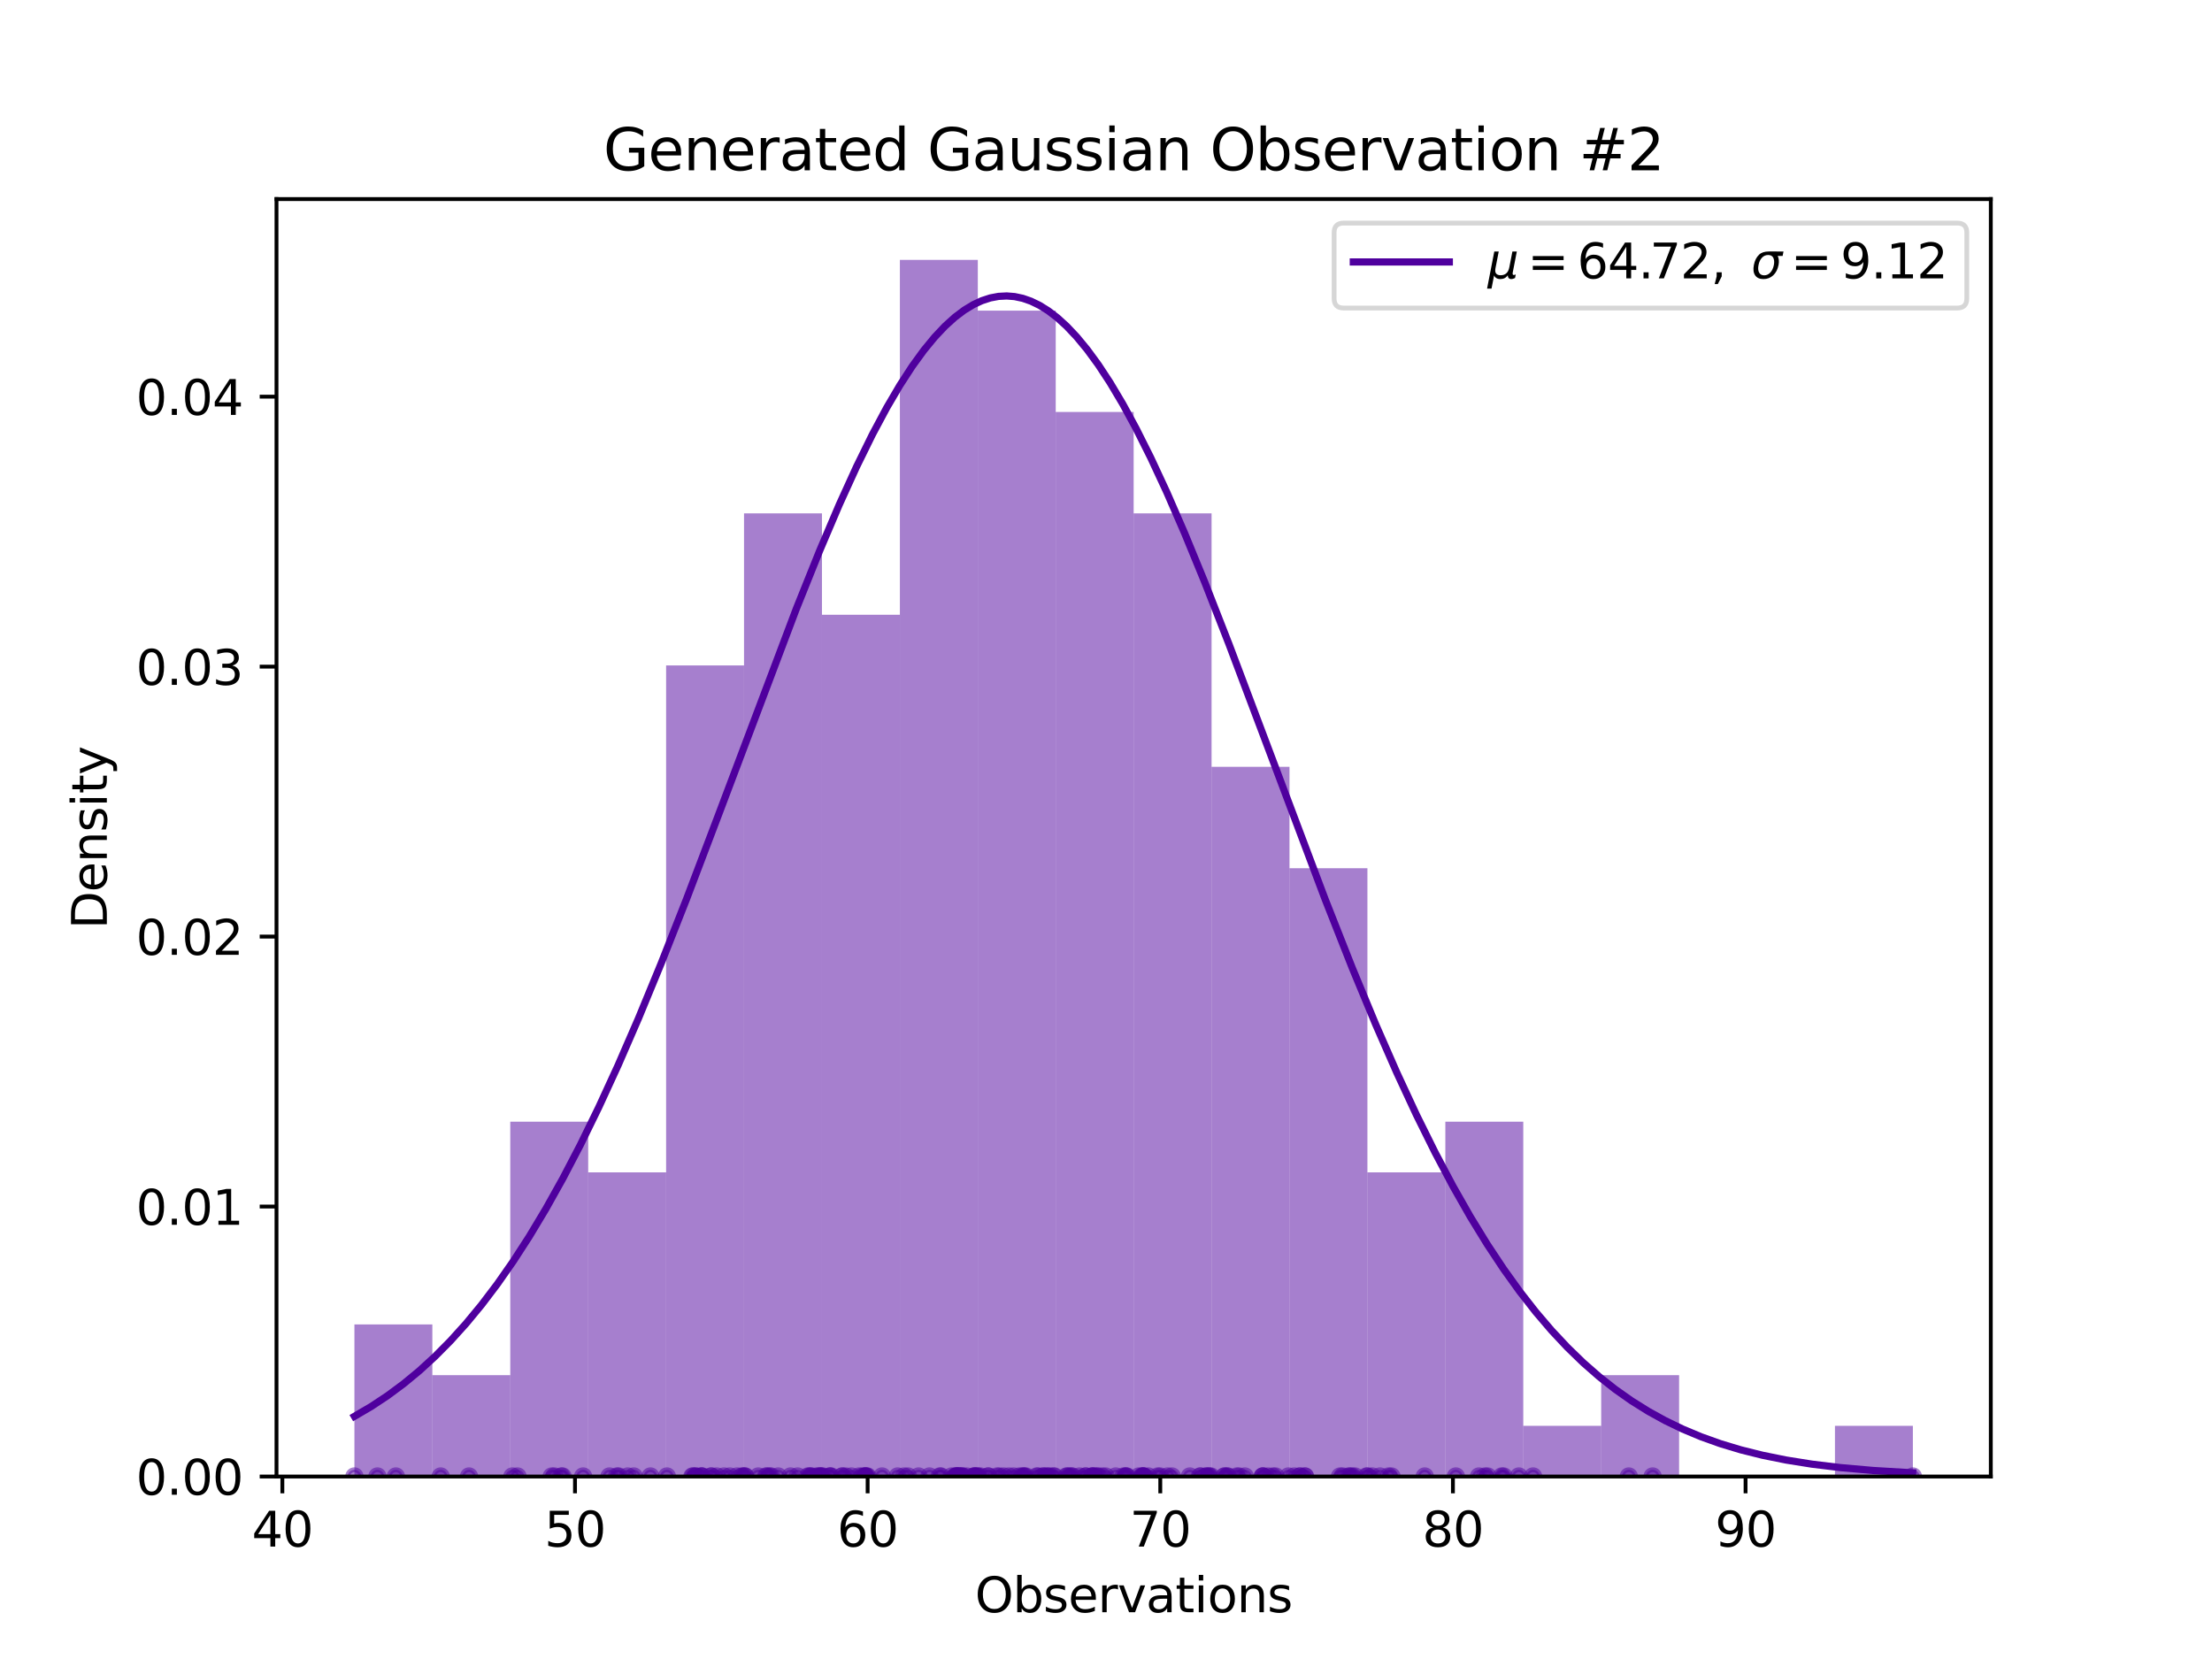 <?xml version="1.0" encoding="utf-8" standalone="no"?>
<!DOCTYPE svg PUBLIC "-//W3C//DTD SVG 1.1//EN"
  "http://www.w3.org/Graphics/SVG/1.1/DTD/svg11.dtd">
<svg xmlns:xlink="http://www.w3.org/1999/xlink" width="460.8pt" height="345.6pt" viewBox="0 0 460.8 345.6" xmlns="http://www.w3.org/2000/svg" version="1.1">
 <defs>
  <style type="text/css">*{stroke-linejoin: round; stroke-linecap: butt}</style>
 </defs>
 <g id="figure_1">
  <g id="patch_1">
   <path d="M 0 345.6 
L 460.8 345.6 
L 460.8 0 
L 0 0 
z
" style="fill: #ffffff"/>
  </g>
  <g id="axes_1">
   <g id="patch_2">
    <path d="M 57.6 307.584 
L 414.72 307.584 
L 414.72 41.472 
L 57.6 41.472 
z
" style="fill: #ffffff"/>
   </g>
   <g id="patch_3">
    <path d="M 73.833 307.584 
L 90.065 307.584 
L 90.065 275.904 
L 73.833 275.904 
z
" clip-path="url(#p9f15677f7e)" style="fill: #4f009e; opacity: 0.5"/>
   </g>
   <g id="patch_4">
    <path d="M 90.065 307.584 
L 106.298 307.584 
L 106.298 286.464 
L 90.065 286.464 
z
" clip-path="url(#p9f15677f7e)" style="fill: #4f009e; opacity: 0.5"/>
   </g>
   <g id="patch_5">
    <path d="M 106.298 307.584 
L 122.531 307.584 
L 122.531 233.664 
L 106.298 233.664 
z
" clip-path="url(#p9f15677f7e)" style="fill: #4f009e; opacity: 0.5"/>
   </g>
   <g id="patch_6">
    <path d="M 122.531 307.584 
L 138.764 307.584 
L 138.764 244.224 
L 122.531 244.224 
z
" clip-path="url(#p9f15677f7e)" style="fill: #4f009e; opacity: 0.5"/>
   </g>
   <g id="patch_7">
    <path d="M 138.764 307.584 
L 154.996 307.584 
L 154.996 138.624 
L 138.764 138.624 
z
" clip-path="url(#p9f15677f7e)" style="fill: #4f009e; opacity: 0.5"/>
   </g>
   <g id="patch_8">
    <path d="M 154.996 307.584 
L 171.229 307.584 
L 171.229 106.944 
L 154.996 106.944 
z
" clip-path="url(#p9f15677f7e)" style="fill: #4f009e; opacity: 0.5"/>
   </g>
   <g id="patch_9">
    <path d="M 171.229 307.584 
L 187.462 307.584 
L 187.462 128.064 
L 171.229 128.064 
z
" clip-path="url(#p9f15677f7e)" style="fill: #4f009e; opacity: 0.5"/>
   </g>
   <g id="patch_10">
    <path d="M 187.462 307.584 
L 203.695 307.584 
L 203.695 54.144 
L 187.462 54.144 
z
" clip-path="url(#p9f15677f7e)" style="fill: #4f009e; opacity: 0.5"/>
   </g>
   <g id="patch_11">
    <path d="M 203.695 307.584 
L 219.927 307.584 
L 219.927 64.703 
L 203.695 64.703 
z
" clip-path="url(#p9f15677f7e)" style="fill: #4f009e; opacity: 0.5"/>
   </g>
   <g id="patch_12">
    <path d="M 219.927 307.584 
L 236.16 307.584 
L 236.16 85.824 
L 219.927 85.824 
z
" clip-path="url(#p9f15677f7e)" style="fill: #4f009e; opacity: 0.5"/>
   </g>
   <g id="patch_13">
    <path d="M 236.16 307.584 
L 252.393 307.584 
L 252.393 106.944 
L 236.16 106.944 
z
" clip-path="url(#p9f15677f7e)" style="fill: #4f009e; opacity: 0.5"/>
   </g>
   <g id="patch_14">
    <path d="M 252.393 307.584 
L 268.625 307.584 
L 268.625 159.744 
L 252.393 159.744 
z
" clip-path="url(#p9f15677f7e)" style="fill: #4f009e; opacity: 0.5"/>
   </g>
   <g id="patch_15">
    <path d="M 268.625 307.584 
L 284.858 307.584 
L 284.858 180.864 
L 268.625 180.864 
z
" clip-path="url(#p9f15677f7e)" style="fill: #4f009e; opacity: 0.5"/>
   </g>
   <g id="patch_16">
    <path d="M 284.858 307.584 
L 301.091 307.584 
L 301.091 244.224 
L 284.858 244.224 
z
" clip-path="url(#p9f15677f7e)" style="fill: #4f009e; opacity: 0.5"/>
   </g>
   <g id="patch_17">
    <path d="M 301.091 307.584 
L 317.324 307.584 
L 317.324 233.664 
L 301.091 233.664 
z
" clip-path="url(#p9f15677f7e)" style="fill: #4f009e; opacity: 0.5"/>
   </g>
   <g id="patch_18">
    <path d="M 317.324 307.584 
L 333.556 307.584 
L 333.556 297.024 
L 317.324 297.024 
z
" clip-path="url(#p9f15677f7e)" style="fill: #4f009e; opacity: 0.5"/>
   </g>
   <g id="patch_19">
    <path d="M 333.556 307.584 
L 349.789 307.584 
L 349.789 286.464 
L 333.556 286.464 
z
" clip-path="url(#p9f15677f7e)" style="fill: #4f009e; opacity: 0.5"/>
   </g>
   <g id="patch_20">
    <path d="M 349.789 307.584 
L 366.022 307.584 
L 366.022 307.584 
L 349.789 307.584 
z
" clip-path="url(#p9f15677f7e)" style="fill: #4f009e; opacity: 0.5"/>
   </g>
   <g id="patch_21">
    <path d="M 366.022 307.584 
L 382.255 307.584 
L 382.255 307.584 
L 366.022 307.584 
z
" clip-path="url(#p9f15677f7e)" style="fill: #4f009e; opacity: 0.5"/>
   </g>
   <g id="patch_22">
    <path d="M 382.255 307.584 
L 398.487 307.584 
L 398.487 297.024 
L 382.255 297.024 
z
" clip-path="url(#p9f15677f7e)" style="fill: #4f009e; opacity: 0.5"/>
   </g>
   <g id="PathCollection_1">
    <defs>
     <path id="mdad7ca53ad" d="M 0 1.414 
C 0.375 1.414 0.735 1.265 1 1 
C 1.265 0.735 1.414 0.375 1.414 0 
C 1.414 -0.375 1.265 -0.735 1 -1 
C 0.735 -1.265 0.375 -1.414 0 -1.414 
C -0.375 -1.414 -0.735 -1.265 -1 -1 
C -1.265 -0.735 -1.414 -0.375 -1.414 0 
C -1.414 0.375 -1.265 0.735 -1 1 
C -0.735 1.265 -0.375 1.414 0 1.414 
z
" style="stroke: #4f009e; stroke-opacity: 0.5"/>
    </defs>
    <g clip-path="url(#p9f15677f7e)">
     <use xlink:href="#mdad7ca53ad" x="168.575" y="307.584" style="fill: #4f009e; fill-opacity: 0.5; stroke: #4f009e; stroke-opacity: 0.5"/>
     <use xlink:href="#mdad7ca53ad" x="177.367" y="307.584" style="fill: #4f009e; fill-opacity: 0.5; stroke: #4f009e; stroke-opacity: 0.5"/>
     <use xlink:href="#mdad7ca53ad" x="173.179" y="307.584" style="fill: #4f009e; fill-opacity: 0.5; stroke: #4f009e; stroke-opacity: 0.5"/>
     <use xlink:href="#mdad7ca53ad" x="78.622" y="307.584" style="fill: #4f009e; fill-opacity: 0.5; stroke: #4f009e; stroke-opacity: 0.5"/>
     <use xlink:href="#mdad7ca53ad" x="232.426" y="307.584" style="fill: #4f009e; fill-opacity: 0.5; stroke: #4f009e; stroke-opacity: 0.5"/>
     <use xlink:href="#mdad7ca53ad" x="199.415" y="307.584" style="fill: #4f009e; fill-opacity: 0.5; stroke: #4f009e; stroke-opacity: 0.5"/>
     <use xlink:href="#mdad7ca53ad" x="309.912" y="307.584" style="fill: #4f009e; fill-opacity: 0.5; stroke: #4f009e; stroke-opacity: 0.5"/>
     <use xlink:href="#mdad7ca53ad" x="308.104" y="307.584" style="fill: #4f009e; fill-opacity: 0.5; stroke: #4f009e; stroke-opacity: 0.5"/>
     <use xlink:href="#mdad7ca53ad" x="172.865" y="307.584" style="fill: #4f009e; fill-opacity: 0.5; stroke: #4f009e; stroke-opacity: 0.5"/>
     <use xlink:href="#mdad7ca53ad" x="216.271" y="307.584" style="fill: #4f009e; fill-opacity: 0.5; stroke: #4f009e; stroke-opacity: 0.5"/>
     <use xlink:href="#mdad7ca53ad" x="146.156" y="307.584" style="fill: #4f009e; fill-opacity: 0.5; stroke: #4f009e; stroke-opacity: 0.5"/>
     <use xlink:href="#mdad7ca53ad" x="128.884" y="307.584" style="fill: #4f009e; fill-opacity: 0.5; stroke: #4f009e; stroke-opacity: 0.5"/>
     <use xlink:href="#mdad7ca53ad" x="251.876" y="307.584" style="fill: #4f009e; fill-opacity: 0.5; stroke: #4f009e; stroke-opacity: 0.5"/>
     <use xlink:href="#mdad7ca53ad" x="193.619" y="307.584" style="fill: #4f009e; fill-opacity: 0.5; stroke: #4f009e; stroke-opacity: 0.5"/>
     <use xlink:href="#mdad7ca53ad" x="259.327" y="307.584" style="fill: #4f009e; fill-opacity: 0.5; stroke: #4f009e; stroke-opacity: 0.5"/>
     <use xlink:href="#mdad7ca53ad" x="251.255" y="307.584" style="fill: #4f009e; fill-opacity: 0.5; stroke: #4f009e; stroke-opacity: 0.5"/>
     <use xlink:href="#mdad7ca53ad" x="238.098" y="307.584" style="fill: #4f009e; fill-opacity: 0.5; stroke: #4f009e; stroke-opacity: 0.5"/>
     <use xlink:href="#mdad7ca53ad" x="183.753" y="307.584" style="fill: #4f009e; fill-opacity: 0.5; stroke: #4f009e; stroke-opacity: 0.5"/>
     <use xlink:href="#mdad7ca53ad" x="148.21" y="307.584" style="fill: #4f009e; fill-opacity: 0.5; stroke: #4f009e; stroke-opacity: 0.5"/>
     <use xlink:href="#mdad7ca53ad" x="189.16" y="307.584" style="fill: #4f009e; fill-opacity: 0.5; stroke: #4f009e; stroke-opacity: 0.5"/>
     <use xlink:href="#mdad7ca53ad" x="282.292" y="307.584" style="fill: #4f009e; fill-opacity: 0.5; stroke: #4f009e; stroke-opacity: 0.5"/>
     <use xlink:href="#mdad7ca53ad" x="223.369" y="307.584" style="fill: #4f009e; fill-opacity: 0.5; stroke: #4f009e; stroke-opacity: 0.5"/>
     <use xlink:href="#mdad7ca53ad" x="271.813" y="307.584" style="fill: #4f009e; fill-opacity: 0.5; stroke: #4f009e; stroke-opacity: 0.5"/>
     <use xlink:href="#mdad7ca53ad" x="91.8" y="307.584" style="fill: #4f009e; fill-opacity: 0.5; stroke: #4f009e; stroke-opacity: 0.5"/>
     <use xlink:href="#mdad7ca53ad" x="170.14" y="307.584" style="fill: #4f009e; fill-opacity: 0.5; stroke: #4f009e; stroke-opacity: 0.5"/>
     <use xlink:href="#mdad7ca53ad" x="296.803" y="307.584" style="fill: #4f009e; fill-opacity: 0.5; stroke: #4f009e; stroke-opacity: 0.5"/>
     <use xlink:href="#mdad7ca53ad" x="212.351" y="307.584" style="fill: #4f009e; fill-opacity: 0.5; stroke: #4f009e; stroke-opacity: 0.5"/>
     <use xlink:href="#mdad7ca53ad" x="234.746" y="307.584" style="fill: #4f009e; fill-opacity: 0.5; stroke: #4f009e; stroke-opacity: 0.5"/>
     <use xlink:href="#mdad7ca53ad" x="199.833" y="307.584" style="fill: #4f009e; fill-opacity: 0.5; stroke: #4f009e; stroke-opacity: 0.5"/>
     <use xlink:href="#mdad7ca53ad" x="209.081" y="307.584" style="fill: #4f009e; fill-opacity: 0.5; stroke: #4f009e; stroke-opacity: 0.5"/>
     <use xlink:href="#mdad7ca53ad" x="168.274" y="307.584" style="fill: #4f009e; fill-opacity: 0.5; stroke: #4f009e; stroke-opacity: 0.5"/>
     <use xlink:href="#mdad7ca53ad" x="213.718" y="307.584" style="fill: #4f009e; fill-opacity: 0.5; stroke: #4f009e; stroke-opacity: 0.5"/>
     <use xlink:href="#mdad7ca53ad" x="200.273" y="307.584" style="fill: #4f009e; fill-opacity: 0.5; stroke: #4f009e; stroke-opacity: 0.5"/>
     <use xlink:href="#mdad7ca53ad" x="284.913" y="307.584" style="fill: #4f009e; fill-opacity: 0.5; stroke: #4f009e; stroke-opacity: 0.5"/>
     <use xlink:href="#mdad7ca53ad" x="237.226" y="307.584" style="fill: #4f009e; fill-opacity: 0.5; stroke: #4f009e; stroke-opacity: 0.5"/>
     <use xlink:href="#mdad7ca53ad" x="344.272" y="307.584" style="fill: #4f009e; fill-opacity: 0.5; stroke: #4f009e; stroke-opacity: 0.5"/>
     <use xlink:href="#mdad7ca53ad" x="106.741" y="307.584" style="fill: #4f009e; fill-opacity: 0.5; stroke: #4f009e; stroke-opacity: 0.5"/>
     <use xlink:href="#mdad7ca53ad" x="215.95" y="307.584" style="fill: #4f009e; fill-opacity: 0.5; stroke: #4f009e; stroke-opacity: 0.5"/>
     <use xlink:href="#mdad7ca53ad" x="268.396" y="307.584" style="fill: #4f009e; fill-opacity: 0.5; stroke: #4f009e; stroke-opacity: 0.5"/>
     <use xlink:href="#mdad7ca53ad" x="201.374" y="307.584" style="fill: #4f009e; fill-opacity: 0.5; stroke: #4f009e; stroke-opacity: 0.5"/>
     <use xlink:href="#mdad7ca53ad" x="238.3" y="307.584" style="fill: #4f009e; fill-opacity: 0.5; stroke: #4f009e; stroke-opacity: 0.5"/>
     <use xlink:href="#mdad7ca53ad" x="207.678" y="307.584" style="fill: #4f009e; fill-opacity: 0.5; stroke: #4f009e; stroke-opacity: 0.5"/>
     <use xlink:href="#mdad7ca53ad" x="200.473" y="307.584" style="fill: #4f009e; fill-opacity: 0.5; stroke: #4f009e; stroke-opacity: 0.5"/>
     <use xlink:href="#mdad7ca53ad" x="128.52" y="307.584" style="fill: #4f009e; fill-opacity: 0.5; stroke: #4f009e; stroke-opacity: 0.5"/>
     <use xlink:href="#mdad7ca53ad" x="144.916" y="307.584" style="fill: #4f009e; fill-opacity: 0.5; stroke: #4f009e; stroke-opacity: 0.5"/>
     <use xlink:href="#mdad7ca53ad" x="205.854" y="307.584" style="fill: #4f009e; fill-opacity: 0.5; stroke: #4f009e; stroke-opacity: 0.5"/>
     <use xlink:href="#mdad7ca53ad" x="138.923" y="307.584" style="fill: #4f009e; fill-opacity: 0.5; stroke: #4f009e; stroke-opacity: 0.5"/>
     <use xlink:href="#mdad7ca53ad" x="179.694" y="307.584" style="fill: #4f009e; fill-opacity: 0.5; stroke: #4f009e; stroke-opacity: 0.5"/>
     <use xlink:href="#mdad7ca53ad" x="226.106" y="307.584" style="fill: #4f009e; fill-opacity: 0.5; stroke: #4f009e; stroke-opacity: 0.5"/>
     <use xlink:href="#mdad7ca53ad" x="121.473" y="307.584" style="fill: #4f009e; fill-opacity: 0.5; stroke: #4f009e; stroke-opacity: 0.5"/>
     <use xlink:href="#mdad7ca53ad" x="241.172" y="307.584" style="fill: #4f009e; fill-opacity: 0.5; stroke: #4f009e; stroke-opacity: 0.5"/>
     <use xlink:href="#mdad7ca53ad" x="238.153" y="307.584" style="fill: #4f009e; fill-opacity: 0.5; stroke: #4f009e; stroke-opacity: 0.5"/>
     <use xlink:href="#mdad7ca53ad" x="247.859" y="307.584" style="fill: #4f009e; fill-opacity: 0.5; stroke: #4f009e; stroke-opacity: 0.5"/>
     <use xlink:href="#mdad7ca53ad" x="279.721" y="307.584" style="fill: #4f009e; fill-opacity: 0.5; stroke: #4f009e; stroke-opacity: 0.5"/>
     <use xlink:href="#mdad7ca53ad" x="146.302" y="307.584" style="fill: #4f009e; fill-opacity: 0.5; stroke: #4f009e; stroke-opacity: 0.5"/>
     <use xlink:href="#mdad7ca53ad" x="160.636" y="307.584" style="fill: #4f009e; fill-opacity: 0.5; stroke: #4f009e; stroke-opacity: 0.5"/>
     <use xlink:href="#mdad7ca53ad" x="255.786" y="307.584" style="fill: #4f009e; fill-opacity: 0.5; stroke: #4f009e; stroke-opacity: 0.5"/>
     <use xlink:href="#mdad7ca53ad" x="234.47" y="307.584" style="fill: #4f009e; fill-opacity: 0.5; stroke: #4f009e; stroke-opacity: 0.5"/>
     <use xlink:href="#mdad7ca53ad" x="217.938" y="307.584" style="fill: #4f009e; fill-opacity: 0.5; stroke: #4f009e; stroke-opacity: 0.5"/>
     <use xlink:href="#mdad7ca53ad" x="313.249" y="307.584" style="fill: #4f009e; fill-opacity: 0.5; stroke: #4f009e; stroke-opacity: 0.5"/>
     <use xlink:href="#mdad7ca53ad" x="82.466" y="307.584" style="fill: #4f009e; fill-opacity: 0.5; stroke: #4f009e; stroke-opacity: 0.5"/>
     <use xlink:href="#mdad7ca53ad" x="219.423" y="307.584" style="fill: #4f009e; fill-opacity: 0.5; stroke: #4f009e; stroke-opacity: 0.5"/>
     <use xlink:href="#mdad7ca53ad" x="116.918" y="307.584" style="fill: #4f009e; fill-opacity: 0.5; stroke: #4f009e; stroke-opacity: 0.5"/>
     <use xlink:href="#mdad7ca53ad" x="280.913" y="307.584" style="fill: #4f009e; fill-opacity: 0.5; stroke: #4f009e; stroke-opacity: 0.5"/>
     <use xlink:href="#mdad7ca53ad" x="144.232" y="307.584" style="fill: #4f009e; fill-opacity: 0.5; stroke: #4f009e; stroke-opacity: 0.5"/>
     <use xlink:href="#mdad7ca53ad" x="203.727" y="307.584" style="fill: #4f009e; fill-opacity: 0.5; stroke: #4f009e; stroke-opacity: 0.5"/>
     <use xlink:href="#mdad7ca53ad" x="249.952" y="307.584" style="fill: #4f009e; fill-opacity: 0.5; stroke: #4f009e; stroke-opacity: 0.5"/>
     <use xlink:href="#mdad7ca53ad" x="154.815" y="307.584" style="fill: #4f009e; fill-opacity: 0.5; stroke: #4f009e; stroke-opacity: 0.5"/>
     <use xlink:href="#mdad7ca53ad" x="199.327" y="307.584" style="fill: #4f009e; fill-opacity: 0.5; stroke: #4f009e; stroke-opacity: 0.5"/>
     <use xlink:href="#mdad7ca53ad" x="132.034" y="307.584" style="fill: #4f009e; fill-opacity: 0.5; stroke: #4f009e; stroke-opacity: 0.5"/>
     <use xlink:href="#mdad7ca53ad" x="149.299" y="307.584" style="fill: #4f009e; fill-opacity: 0.5; stroke: #4f009e; stroke-opacity: 0.5"/>
     <use xlink:href="#mdad7ca53ad" x="115.504" y="307.584" style="fill: #4f009e; fill-opacity: 0.5; stroke: #4f009e; stroke-opacity: 0.5"/>
     <use xlink:href="#mdad7ca53ad" x="178.967" y="307.584" style="fill: #4f009e; fill-opacity: 0.5; stroke: #4f009e; stroke-opacity: 0.5"/>
     <use xlink:href="#mdad7ca53ad" x="258.128" y="307.584" style="fill: #4f009e; fill-opacity: 0.5; stroke: #4f009e; stroke-opacity: 0.5"/>
     <use xlink:href="#mdad7ca53ad" x="227.45" y="307.584" style="fill: #4f009e; fill-opacity: 0.5; stroke: #4f009e; stroke-opacity: 0.5"/>
     <use xlink:href="#mdad7ca53ad" x="265.157" y="307.584" style="fill: #4f009e; fill-opacity: 0.5; stroke: #4f009e; stroke-opacity: 0.5"/>
     <use xlink:href="#mdad7ca53ad" x="195.748" y="307.584" style="fill: #4f009e; fill-opacity: 0.5; stroke: #4f009e; stroke-opacity: 0.5"/>
     <use xlink:href="#mdad7ca53ad" x="154.557" y="307.584" style="fill: #4f009e; fill-opacity: 0.5; stroke: #4f009e; stroke-opacity: 0.5"/>
     <use xlink:href="#mdad7ca53ad" x="199.079" y="307.584" style="fill: #4f009e; fill-opacity: 0.5; stroke: #4f009e; stroke-opacity: 0.5"/>
     <use xlink:href="#mdad7ca53ad" x="312.809" y="307.584" style="fill: #4f009e; fill-opacity: 0.5; stroke: #4f009e; stroke-opacity: 0.5"/>
     <use xlink:href="#mdad7ca53ad" x="263.042" y="307.584" style="fill: #4f009e; fill-opacity: 0.5; stroke: #4f009e; stroke-opacity: 0.5"/>
     <use xlink:href="#mdad7ca53ad" x="264.143" y="307.584" style="fill: #4f009e; fill-opacity: 0.5; stroke: #4f009e; stroke-opacity: 0.5"/>
     <use xlink:href="#mdad7ca53ad" x="244.139" y="307.584" style="fill: #4f009e; fill-opacity: 0.5; stroke: #4f009e; stroke-opacity: 0.5"/>
     <use xlink:href="#mdad7ca53ad" x="222.146" y="307.584" style="fill: #4f009e; fill-opacity: 0.5; stroke: #4f009e; stroke-opacity: 0.5"/>
     <use xlink:href="#mdad7ca53ad" x="251.265" y="307.584" style="fill: #4f009e; fill-opacity: 0.5; stroke: #4f009e; stroke-opacity: 0.5"/>
     <use xlink:href="#mdad7ca53ad" x="238.172" y="307.584" style="fill: #4f009e; fill-opacity: 0.5; stroke: #4f009e; stroke-opacity: 0.5"/>
     <use xlink:href="#mdad7ca53ad" x="265.725" y="307.584" style="fill: #4f009e; fill-opacity: 0.5; stroke: #4f009e; stroke-opacity: 0.5"/>
     <use xlink:href="#mdad7ca53ad" x="241.671" y="307.584" style="fill: #4f009e; fill-opacity: 0.5; stroke: #4f009e; stroke-opacity: 0.5"/>
     <use xlink:href="#mdad7ca53ad" x="263.057" y="307.584" style="fill: #4f009e; fill-opacity: 0.5; stroke: #4f009e; stroke-opacity: 0.5"/>
     <use xlink:href="#mdad7ca53ad" x="213.25" y="307.584" style="fill: #4f009e; fill-opacity: 0.5; stroke: #4f009e; stroke-opacity: 0.5"/>
     <use xlink:href="#mdad7ca53ad" x="339.312" y="307.584" style="fill: #4f009e; fill-opacity: 0.5; stroke: #4f009e; stroke-opacity: 0.5"/>
     <use xlink:href="#mdad7ca53ad" x="227.573" y="307.584" style="fill: #4f009e; fill-opacity: 0.5; stroke: #4f009e; stroke-opacity: 0.5"/>
     <use xlink:href="#mdad7ca53ad" x="155.209" y="307.584" style="fill: #4f009e; fill-opacity: 0.5; stroke: #4f009e; stroke-opacity: 0.5"/>
     <use xlink:href="#mdad7ca53ad" x="126.964" y="307.584" style="fill: #4f009e; fill-opacity: 0.5; stroke: #4f009e; stroke-opacity: 0.5"/>
     <use xlink:href="#mdad7ca53ad" x="211.165" y="307.584" style="fill: #4f009e; fill-opacity: 0.5; stroke: #4f009e; stroke-opacity: 0.5"/>
     <use xlink:href="#mdad7ca53ad" x="146.037" y="307.584" style="fill: #4f009e; fill-opacity: 0.5; stroke: #4f009e; stroke-opacity: 0.5"/>
     <use xlink:href="#mdad7ca53ad" x="218.707" y="307.584" style="fill: #4f009e; fill-opacity: 0.5; stroke: #4f009e; stroke-opacity: 0.5"/>
     <use xlink:href="#mdad7ca53ad" x="117.204" y="307.584" style="fill: #4f009e; fill-opacity: 0.5; stroke: #4f009e; stroke-opacity: 0.5"/>
     <use xlink:href="#mdad7ca53ad" x="199.031" y="307.584" style="fill: #4f009e; fill-opacity: 0.5; stroke: #4f009e; stroke-opacity: 0.5"/>
     <use xlink:href="#mdad7ca53ad" x="159.571" y="307.584" style="fill: #4f009e; fill-opacity: 0.5; stroke: #4f009e; stroke-opacity: 0.5"/>
     <use xlink:href="#mdad7ca53ad" x="269.629" y="307.584" style="fill: #4f009e; fill-opacity: 0.5; stroke: #4f009e; stroke-opacity: 0.5"/>
     <use xlink:href="#mdad7ca53ad" x="155.209" y="307.584" style="fill: #4f009e; fill-opacity: 0.5; stroke: #4f009e; stroke-opacity: 0.5"/>
     <use xlink:href="#mdad7ca53ad" x="144.992" y="307.584" style="fill: #4f009e; fill-opacity: 0.5; stroke: #4f009e; stroke-opacity: 0.5"/>
     <use xlink:href="#mdad7ca53ad" x="198.229" y="307.584" style="fill: #4f009e; fill-opacity: 0.5; stroke: #4f009e; stroke-opacity: 0.5"/>
     <use xlink:href="#mdad7ca53ad" x="97.707" y="307.584" style="fill: #4f009e; fill-opacity: 0.5; stroke: #4f009e; stroke-opacity: 0.5"/>
     <use xlink:href="#mdad7ca53ad" x="228.728" y="307.584" style="fill: #4f009e; fill-opacity: 0.5; stroke: #4f009e; stroke-opacity: 0.5"/>
     <use xlink:href="#mdad7ca53ad" x="172.837" y="307.584" style="fill: #4f009e; fill-opacity: 0.5; stroke: #4f009e; stroke-opacity: 0.5"/>
     <use xlink:href="#mdad7ca53ad" x="210.167" y="307.584" style="fill: #4f009e; fill-opacity: 0.5; stroke: #4f009e; stroke-opacity: 0.5"/>
     <use xlink:href="#mdad7ca53ad" x="180.718" y="307.584" style="fill: #4f009e; fill-opacity: 0.5; stroke: #4f009e; stroke-opacity: 0.5"/>
     <use xlink:href="#mdad7ca53ad" x="208.189" y="307.584" style="fill: #4f009e; fill-opacity: 0.5; stroke: #4f009e; stroke-opacity: 0.5"/>
     <use xlink:href="#mdad7ca53ad" x="255.139" y="307.584" style="fill: #4f009e; fill-opacity: 0.5; stroke: #4f009e; stroke-opacity: 0.5"/>
     <use xlink:href="#mdad7ca53ad" x="226.248" y="307.584" style="fill: #4f009e; fill-opacity: 0.5; stroke: #4f009e; stroke-opacity: 0.5"/>
     <use xlink:href="#mdad7ca53ad" x="199.283" y="307.584" style="fill: #4f009e; fill-opacity: 0.5; stroke: #4f009e; stroke-opacity: 0.5"/>
     <use xlink:href="#mdad7ca53ad" x="243.226" y="307.584" style="fill: #4f009e; fill-opacity: 0.5; stroke: #4f009e; stroke-opacity: 0.5"/>
     <use xlink:href="#mdad7ca53ad" x="270.786" y="307.584" style="fill: #4f009e; fill-opacity: 0.5; stroke: #4f009e; stroke-opacity: 0.5"/>
     <use xlink:href="#mdad7ca53ad" x="287.475" y="307.584" style="fill: #4f009e; fill-opacity: 0.5; stroke: #4f009e; stroke-opacity: 0.5"/>
     <use xlink:href="#mdad7ca53ad" x="164.68" y="307.584" style="fill: #4f009e; fill-opacity: 0.5; stroke: #4f009e; stroke-opacity: 0.5"/>
     <use xlink:href="#mdad7ca53ad" x="279.148" y="307.584" style="fill: #4f009e; fill-opacity: 0.5; stroke: #4f009e; stroke-opacity: 0.5"/>
     <use xlink:href="#mdad7ca53ad" x="162.113" y="307.584" style="fill: #4f009e; fill-opacity: 0.5; stroke: #4f009e; stroke-opacity: 0.5"/>
     <use xlink:href="#mdad7ca53ad" x="175.477" y="307.584" style="fill: #4f009e; fill-opacity: 0.5; stroke: #4f009e; stroke-opacity: 0.5"/>
     <use xlink:href="#mdad7ca53ad" x="148.116" y="307.584" style="fill: #4f009e; fill-opacity: 0.5; stroke: #4f009e; stroke-opacity: 0.5"/>
     <use xlink:href="#mdad7ca53ad" x="175.439" y="307.584" style="fill: #4f009e; fill-opacity: 0.5; stroke: #4f009e; stroke-opacity: 0.5"/>
     <use xlink:href="#mdad7ca53ad" x="135.503" y="307.584" style="fill: #4f009e; fill-opacity: 0.5; stroke: #4f009e; stroke-opacity: 0.5"/>
     <use xlink:href="#mdad7ca53ad" x="176.183" y="307.584" style="fill: #4f009e; fill-opacity: 0.5; stroke: #4f009e; stroke-opacity: 0.5"/>
     <use xlink:href="#mdad7ca53ad" x="223.188" y="307.584" style="fill: #4f009e; fill-opacity: 0.5; stroke: #4f009e; stroke-opacity: 0.5"/>
     <use xlink:href="#mdad7ca53ad" x="263.15" y="307.584" style="fill: #4f009e; fill-opacity: 0.5; stroke: #4f009e; stroke-opacity: 0.5"/>
     <use xlink:href="#mdad7ca53ad" x="73.833" y="307.584" style="fill: #4f009e; fill-opacity: 0.5; stroke: #4f009e; stroke-opacity: 0.5"/>
     <use xlink:href="#mdad7ca53ad" x="200.512" y="307.584" style="fill: #4f009e; fill-opacity: 0.5; stroke: #4f009e; stroke-opacity: 0.5"/>
     <use xlink:href="#mdad7ca53ad" x="186.993" y="307.584" style="fill: #4f009e; fill-opacity: 0.5; stroke: #4f009e; stroke-opacity: 0.5"/>
     <use xlink:href="#mdad7ca53ad" x="398.487" y="307.584" style="fill: #4f009e; fill-opacity: 0.5; stroke: #4f009e; stroke-opacity: 0.5"/>
     <use xlink:href="#mdad7ca53ad" x="212.96" y="307.584" style="fill: #4f009e; fill-opacity: 0.5; stroke: #4f009e; stroke-opacity: 0.5"/>
     <use xlink:href="#mdad7ca53ad" x="316.404" y="307.584" style="fill: #4f009e; fill-opacity: 0.5; stroke: #4f009e; stroke-opacity: 0.5"/>
     <use xlink:href="#mdad7ca53ad" x="203.555" y="307.584" style="fill: #4f009e; fill-opacity: 0.5; stroke: #4f009e; stroke-opacity: 0.5"/>
     <use xlink:href="#mdad7ca53ad" x="213.38" y="307.584" style="fill: #4f009e; fill-opacity: 0.5; stroke: #4f009e; stroke-opacity: 0.5"/>
     <use xlink:href="#mdad7ca53ad" x="289.872" y="307.584" style="fill: #4f009e; fill-opacity: 0.5; stroke: #4f009e; stroke-opacity: 0.5"/>
     <use xlink:href="#mdad7ca53ad" x="270.795" y="307.584" style="fill: #4f009e; fill-opacity: 0.5; stroke: #4f009e; stroke-opacity: 0.5"/>
     <use xlink:href="#mdad7ca53ad" x="228.475" y="307.584" style="fill: #4f009e; fill-opacity: 0.5; stroke: #4f009e; stroke-opacity: 0.5"/>
     <use xlink:href="#mdad7ca53ad" x="107.805" y="307.584" style="fill: #4f009e; fill-opacity: 0.5; stroke: #4f009e; stroke-opacity: 0.5"/>
     <use xlink:href="#mdad7ca53ad" x="157.958" y="307.584" style="fill: #4f009e; fill-opacity: 0.5; stroke: #4f009e; stroke-opacity: 0.5"/>
     <use xlink:href="#mdad7ca53ad" x="203.252" y="307.584" style="fill: #4f009e; fill-opacity: 0.5; stroke: #4f009e; stroke-opacity: 0.5"/>
     <use xlink:href="#mdad7ca53ad" x="160.301" y="307.584" style="fill: #4f009e; fill-opacity: 0.5; stroke: #4f009e; stroke-opacity: 0.5"/>
     <use xlink:href="#mdad7ca53ad" x="204.247" y="307.584" style="fill: #4f009e; fill-opacity: 0.5; stroke: #4f009e; stroke-opacity: 0.5"/>
     <use xlink:href="#mdad7ca53ad" x="171.103" y="307.584" style="fill: #4f009e; fill-opacity: 0.5; stroke: #4f009e; stroke-opacity: 0.5"/>
     <use xlink:href="#mdad7ca53ad" x="202.98" y="307.584" style="fill: #4f009e; fill-opacity: 0.5; stroke: #4f009e; stroke-opacity: 0.5"/>
     <use xlink:href="#mdad7ca53ad" x="170.964" y="307.584" style="fill: #4f009e; fill-opacity: 0.5; stroke: #4f009e; stroke-opacity: 0.5"/>
     <use xlink:href="#mdad7ca53ad" x="199.821" y="307.584" style="fill: #4f009e; fill-opacity: 0.5; stroke: #4f009e; stroke-opacity: 0.5"/>
     <use xlink:href="#mdad7ca53ad" x="285.844" y="307.584" style="fill: #4f009e; fill-opacity: 0.5; stroke: #4f009e; stroke-opacity: 0.5"/>
     <use xlink:href="#mdad7ca53ad" x="309.344" y="307.584" style="fill: #4f009e; fill-opacity: 0.5; stroke: #4f009e; stroke-opacity: 0.5"/>
     <use xlink:href="#mdad7ca53ad" x="217.303" y="307.584" style="fill: #4f009e; fill-opacity: 0.5; stroke: #4f009e; stroke-opacity: 0.5"/>
     <use xlink:href="#mdad7ca53ad" x="234.553" y="307.584" style="fill: #4f009e; fill-opacity: 0.5; stroke: #4f009e; stroke-opacity: 0.5"/>
     <use xlink:href="#mdad7ca53ad" x="222.744" y="307.584" style="fill: #4f009e; fill-opacity: 0.5; stroke: #4f009e; stroke-opacity: 0.5"/>
     <use xlink:href="#mdad7ca53ad" x="203.017" y="307.584" style="fill: #4f009e; fill-opacity: 0.5; stroke: #4f009e; stroke-opacity: 0.5"/>
     <use xlink:href="#mdad7ca53ad" x="217.349" y="307.584" style="fill: #4f009e; fill-opacity: 0.5; stroke: #4f009e; stroke-opacity: 0.5"/>
     <use xlink:href="#mdad7ca53ad" x="234.045" y="307.584" style="fill: #4f009e; fill-opacity: 0.5; stroke: #4f009e; stroke-opacity: 0.5"/>
     <use xlink:href="#mdad7ca53ad" x="227.979" y="307.584" style="fill: #4f009e; fill-opacity: 0.5; stroke: #4f009e; stroke-opacity: 0.5"/>
     <use xlink:href="#mdad7ca53ad" x="153.543" y="307.584" style="fill: #4f009e; fill-opacity: 0.5; stroke: #4f009e; stroke-opacity: 0.5"/>
     <use xlink:href="#mdad7ca53ad" x="180.138" y="307.584" style="fill: #4f009e; fill-opacity: 0.5; stroke: #4f009e; stroke-opacity: 0.5"/>
     <use xlink:href="#mdad7ca53ad" x="250.149" y="307.584" style="fill: #4f009e; fill-opacity: 0.5; stroke: #4f009e; stroke-opacity: 0.5"/>
     <use xlink:href="#mdad7ca53ad" x="152.018" y="307.584" style="fill: #4f009e; fill-opacity: 0.5; stroke: #4f009e; stroke-opacity: 0.5"/>
     <use xlink:href="#mdad7ca53ad" x="252.276" y="307.584" style="fill: #4f009e; fill-opacity: 0.5; stroke: #4f009e; stroke-opacity: 0.5"/>
     <use xlink:href="#mdad7ca53ad" x="227.626" y="307.584" style="fill: #4f009e; fill-opacity: 0.5; stroke: #4f009e; stroke-opacity: 0.5"/>
     <use xlink:href="#mdad7ca53ad" x="229.578" y="307.584" style="fill: #4f009e; fill-opacity: 0.5; stroke: #4f009e; stroke-opacity: 0.5"/>
     <use xlink:href="#mdad7ca53ad" x="255.63" y="307.584" style="fill: #4f009e; fill-opacity: 0.5; stroke: #4f009e; stroke-opacity: 0.5"/>
     <use xlink:href="#mdad7ca53ad" x="281.263" y="307.584" style="fill: #4f009e; fill-opacity: 0.5; stroke: #4f009e; stroke-opacity: 0.5"/>
     <use xlink:href="#mdad7ca53ad" x="284.655" y="307.584" style="fill: #4f009e; fill-opacity: 0.5; stroke: #4f009e; stroke-opacity: 0.5"/>
     <use xlink:href="#mdad7ca53ad" x="281.676" y="307.584" style="fill: #4f009e; fill-opacity: 0.5; stroke: #4f009e; stroke-opacity: 0.5"/>
     <use xlink:href="#mdad7ca53ad" x="180.212" y="307.584" style="fill: #4f009e; fill-opacity: 0.5; stroke: #4f009e; stroke-opacity: 0.5"/>
     <use xlink:href="#mdad7ca53ad" x="170.519" y="307.584" style="fill: #4f009e; fill-opacity: 0.5; stroke: #4f009e; stroke-opacity: 0.5"/>
     <use xlink:href="#mdad7ca53ad" x="170.831" y="307.584" style="fill: #4f009e; fill-opacity: 0.5; stroke: #4f009e; stroke-opacity: 0.5"/>
     <use xlink:href="#mdad7ca53ad" x="303.287" y="307.584" style="fill: #4f009e; fill-opacity: 0.5; stroke: #4f009e; stroke-opacity: 0.5"/>
     <use xlink:href="#mdad7ca53ad" x="144.405" y="307.584" style="fill: #4f009e; fill-opacity: 0.5; stroke: #4f009e; stroke-opacity: 0.5"/>
     <use xlink:href="#mdad7ca53ad" x="224.881" y="307.584" style="fill: #4f009e; fill-opacity: 0.5; stroke: #4f009e; stroke-opacity: 0.5"/>
     <use xlink:href="#mdad7ca53ad" x="251.812" y="307.584" style="fill: #4f009e; fill-opacity: 0.5; stroke: #4f009e; stroke-opacity: 0.5"/>
     <use xlink:href="#mdad7ca53ad" x="255.021" y="307.584" style="fill: #4f009e; fill-opacity: 0.5; stroke: #4f009e; stroke-opacity: 0.5"/>
     <use xlink:href="#mdad7ca53ad" x="166.158" y="307.584" style="fill: #4f009e; fill-opacity: 0.5; stroke: #4f009e; stroke-opacity: 0.5"/>
     <use xlink:href="#mdad7ca53ad" x="257.624" y="307.584" style="fill: #4f009e; fill-opacity: 0.5; stroke: #4f009e; stroke-opacity: 0.5"/>
     <use xlink:href="#mdad7ca53ad" x="237.873" y="307.584" style="fill: #4f009e; fill-opacity: 0.5; stroke: #4f009e; stroke-opacity: 0.5"/>
     <use xlink:href="#mdad7ca53ad" x="150.824" y="307.584" style="fill: #4f009e; fill-opacity: 0.5; stroke: #4f009e; stroke-opacity: 0.5"/>
     <use xlink:href="#mdad7ca53ad" x="169.054" y="307.584" style="fill: #4f009e; fill-opacity: 0.5; stroke: #4f009e; stroke-opacity: 0.5"/>
     <use xlink:href="#mdad7ca53ad" x="180.33" y="307.584" style="fill: #4f009e; fill-opacity: 0.5; stroke: #4f009e; stroke-opacity: 0.5"/>
     <use xlink:href="#mdad7ca53ad" x="159.788" y="307.584" style="fill: #4f009e; fill-opacity: 0.5; stroke: #4f009e; stroke-opacity: 0.5"/>
     <use xlink:href="#mdad7ca53ad" x="230.327" y="307.584" style="fill: #4f009e; fill-opacity: 0.5; stroke: #4f009e; stroke-opacity: 0.5"/>
     <use xlink:href="#mdad7ca53ad" x="180.485" y="307.584" style="fill: #4f009e; fill-opacity: 0.5; stroke: #4f009e; stroke-opacity: 0.5"/>
     <use xlink:href="#mdad7ca53ad" x="205.871" y="307.584" style="fill: #4f009e; fill-opacity: 0.5; stroke: #4f009e; stroke-opacity: 0.5"/>
     <use xlink:href="#mdad7ca53ad" x="202.828" y="307.584" style="fill: #4f009e; fill-opacity: 0.5; stroke: #4f009e; stroke-opacity: 0.5"/>
     <use xlink:href="#mdad7ca53ad" x="219.677" y="307.584" style="fill: #4f009e; fill-opacity: 0.5; stroke: #4f009e; stroke-opacity: 0.5"/>
     <use xlink:href="#mdad7ca53ad" x="218.286" y="307.584" style="fill: #4f009e; fill-opacity: 0.5; stroke: #4f009e; stroke-opacity: 0.5"/>
     <use xlink:href="#mdad7ca53ad" x="239.229" y="307.584" style="fill: #4f009e; fill-opacity: 0.5; stroke: #4f009e; stroke-opacity: 0.5"/>
     <use xlink:href="#mdad7ca53ad" x="191.36" y="307.584" style="fill: #4f009e; fill-opacity: 0.5; stroke: #4f009e; stroke-opacity: 0.5"/>
     <use xlink:href="#mdad7ca53ad" x="222.362" y="307.584" style="fill: #4f009e; fill-opacity: 0.5; stroke: #4f009e; stroke-opacity: 0.5"/>
     <use xlink:href="#mdad7ca53ad" x="171.426" y="307.584" style="fill: #4f009e; fill-opacity: 0.5; stroke: #4f009e; stroke-opacity: 0.5"/>
     <use xlink:href="#mdad7ca53ad" x="188.334" y="307.584" style="fill: #4f009e; fill-opacity: 0.5; stroke: #4f009e; stroke-opacity: 0.5"/>
     <use xlink:href="#mdad7ca53ad" x="196.037" y="307.584" style="fill: #4f009e; fill-opacity: 0.5; stroke: #4f009e; stroke-opacity: 0.5"/>
     <use xlink:href="#mdad7ca53ad" x="289.265" y="307.584" style="fill: #4f009e; fill-opacity: 0.5; stroke: #4f009e; stroke-opacity: 0.5"/>
     <use xlink:href="#mdad7ca53ad" x="199.682" y="307.584" style="fill: #4f009e; fill-opacity: 0.5; stroke: #4f009e; stroke-opacity: 0.5"/>
     <use xlink:href="#mdad7ca53ad" x="168.887" y="307.584" style="fill: #4f009e; fill-opacity: 0.5; stroke: #4f009e; stroke-opacity: 0.5"/>
     <use xlink:href="#mdad7ca53ad" x="271.865" y="307.584" style="fill: #4f009e; fill-opacity: 0.5; stroke: #4f009e; stroke-opacity: 0.5"/>
     <use xlink:href="#mdad7ca53ad" x="319.368" y="307.584" style="fill: #4f009e; fill-opacity: 0.5; stroke: #4f009e; stroke-opacity: 0.5"/>
     <use xlink:href="#mdad7ca53ad" x="130.767" y="307.584" style="fill: #4f009e; fill-opacity: 0.5; stroke: #4f009e; stroke-opacity: 0.5"/>
     <use xlink:href="#mdad7ca53ad" x="114.929" y="307.584" style="fill: #4f009e; fill-opacity: 0.5; stroke: #4f009e; stroke-opacity: 0.5"/>
    </g>
   </g>
   <g id="matplotlib.axis_1">
    <g id="xtick_1">
     <g id="line2d_1">
      <defs>
       <path id="m69124f031c" d="M 0 0 
L 0 3.5 
" style="stroke: #000000; stroke-width: 0.8"/>
      </defs>
      <g>
       <use xlink:href="#m69124f031c" x="58.821" y="307.584" style="stroke: #000000; stroke-width: 0.8"/>
      </g>
     </g>
     <g id="text_1">
      <!-- 40 -->
      <g transform="translate(52.458 322.182) scale(0.1 -0.1)">
       <defs>
        <path id="DejaVuSans-34" d="M 2419 4116 
L 825 1625 
L 2419 1625 
L 2419 4116 
z
M 2253 4666 
L 3047 4666 
L 3047 1625 
L 3713 1625 
L 3713 1100 
L 3047 1100 
L 3047 0 
L 2419 0 
L 2419 1100 
L 313 1100 
L 313 1709 
L 2253 4666 
z
" transform="scale(0.016)"/>
        <path id="DejaVuSans-30" d="M 2034 4250 
Q 1547 4250 1301 3770 
Q 1056 3291 1056 2328 
Q 1056 1369 1301 889 
Q 1547 409 2034 409 
Q 2525 409 2770 889 
Q 3016 1369 3016 2328 
Q 3016 3291 2770 3770 
Q 2525 4250 2034 4250 
z
M 2034 4750 
Q 2819 4750 3233 4129 
Q 3647 3509 3647 2328 
Q 3647 1150 3233 529 
Q 2819 -91 2034 -91 
Q 1250 -91 836 529 
Q 422 1150 422 2328 
Q 422 3509 836 4129 
Q 1250 4750 2034 4750 
z
" transform="scale(0.016)"/>
       </defs>
       <use xlink:href="#DejaVuSans-34"/>
       <use xlink:href="#DejaVuSans-30" x="63.623"/>
      </g>
     </g>
    </g>
    <g id="xtick_2">
     <g id="line2d_2">
      <g>
       <use xlink:href="#m69124f031c" x="119.783" y="307.584" style="stroke: #000000; stroke-width: 0.8"/>
      </g>
     </g>
     <g id="text_2">
      <!-- 50 -->
      <g transform="translate(113.42 322.182) scale(0.1 -0.1)">
       <defs>
        <path id="DejaVuSans-35" d="M 691 4666 
L 3169 4666 
L 3169 4134 
L 1269 4134 
L 1269 2991 
Q 1406 3038 1543 3061 
Q 1681 3084 1819 3084 
Q 2600 3084 3056 2656 
Q 3513 2228 3513 1497 
Q 3513 744 3044 326 
Q 2575 -91 1722 -91 
Q 1428 -91 1123 -41 
Q 819 9 494 109 
L 494 744 
Q 775 591 1075 516 
Q 1375 441 1709 441 
Q 2250 441 2565 725 
Q 2881 1009 2881 1497 
Q 2881 1984 2565 2268 
Q 2250 2553 1709 2553 
Q 1456 2553 1204 2497 
Q 953 2441 691 2322 
L 691 4666 
z
" transform="scale(0.016)"/>
       </defs>
       <use xlink:href="#DejaVuSans-35"/>
       <use xlink:href="#DejaVuSans-30" x="63.623"/>
      </g>
     </g>
    </g>
    <g id="xtick_3">
     <g id="line2d_3">
      <g>
       <use xlink:href="#m69124f031c" x="180.745" y="307.584" style="stroke: #000000; stroke-width: 0.8"/>
      </g>
     </g>
     <g id="text_3">
      <!-- 60 -->
      <g transform="translate(174.383 322.182) scale(0.1 -0.1)">
       <defs>
        <path id="DejaVuSans-36" d="M 2113 2584 
Q 1688 2584 1439 2293 
Q 1191 2003 1191 1497 
Q 1191 994 1439 701 
Q 1688 409 2113 409 
Q 2538 409 2786 701 
Q 3034 994 3034 1497 
Q 3034 2003 2786 2293 
Q 2538 2584 2113 2584 
z
M 3366 4563 
L 3366 3988 
Q 3128 4100 2886 4159 
Q 2644 4219 2406 4219 
Q 1781 4219 1451 3797 
Q 1122 3375 1075 2522 
Q 1259 2794 1537 2939 
Q 1816 3084 2150 3084 
Q 2853 3084 3261 2657 
Q 3669 2231 3669 1497 
Q 3669 778 3244 343 
Q 2819 -91 2113 -91 
Q 1303 -91 875 529 
Q 447 1150 447 2328 
Q 447 3434 972 4092 
Q 1497 4750 2381 4750 
Q 2619 4750 2861 4703 
Q 3103 4656 3366 4563 
z
" transform="scale(0.016)"/>
       </defs>
       <use xlink:href="#DejaVuSans-36"/>
       <use xlink:href="#DejaVuSans-30" x="63.623"/>
      </g>
     </g>
    </g>
    <g id="xtick_4">
     <g id="line2d_4">
      <g>
       <use xlink:href="#m69124f031c" x="241.707" y="307.584" style="stroke: #000000; stroke-width: 0.8"/>
      </g>
     </g>
     <g id="text_4">
      <!-- 70 -->
      <g transform="translate(235.345 322.182) scale(0.1 -0.1)">
       <defs>
        <path id="DejaVuSans-37" d="M 525 4666 
L 3525 4666 
L 3525 4397 
L 1831 0 
L 1172 0 
L 2766 4134 
L 525 4134 
L 525 4666 
z
" transform="scale(0.016)"/>
       </defs>
       <use xlink:href="#DejaVuSans-37"/>
       <use xlink:href="#DejaVuSans-30" x="63.623"/>
      </g>
     </g>
    </g>
    <g id="xtick_5">
     <g id="line2d_5">
      <g>
       <use xlink:href="#m69124f031c" x="302.669" y="307.584" style="stroke: #000000; stroke-width: 0.8"/>
      </g>
     </g>
     <g id="text_5">
      <!-- 80 -->
      <g transform="translate(296.307 322.182) scale(0.1 -0.1)">
       <defs>
        <path id="DejaVuSans-38" d="M 2034 2216 
Q 1584 2216 1326 1975 
Q 1069 1734 1069 1313 
Q 1069 891 1326 650 
Q 1584 409 2034 409 
Q 2484 409 2743 651 
Q 3003 894 3003 1313 
Q 3003 1734 2745 1975 
Q 2488 2216 2034 2216 
z
M 1403 2484 
Q 997 2584 770 2862 
Q 544 3141 544 3541 
Q 544 4100 942 4425 
Q 1341 4750 2034 4750 
Q 2731 4750 3128 4425 
Q 3525 4100 3525 3541 
Q 3525 3141 3298 2862 
Q 3072 2584 2669 2484 
Q 3125 2378 3379 2068 
Q 3634 1759 3634 1313 
Q 3634 634 3220 271 
Q 2806 -91 2034 -91 
Q 1263 -91 848 271 
Q 434 634 434 1313 
Q 434 1759 690 2068 
Q 947 2378 1403 2484 
z
M 1172 3481 
Q 1172 3119 1398 2916 
Q 1625 2713 2034 2713 
Q 2441 2713 2670 2916 
Q 2900 3119 2900 3481 
Q 2900 3844 2670 4047 
Q 2441 4250 2034 4250 
Q 1625 4250 1398 4047 
Q 1172 3844 1172 3481 
z
" transform="scale(0.016)"/>
       </defs>
       <use xlink:href="#DejaVuSans-38"/>
       <use xlink:href="#DejaVuSans-30" x="63.623"/>
      </g>
     </g>
    </g>
    <g id="xtick_6">
     <g id="line2d_6">
      <g>
       <use xlink:href="#m69124f031c" x="363.632" y="307.584" style="stroke: #000000; stroke-width: 0.8"/>
      </g>
     </g>
     <g id="text_6">
      <!-- 90 -->
      <g transform="translate(357.269 322.182) scale(0.1 -0.1)">
       <defs>
        <path id="DejaVuSans-39" d="M 703 97 
L 703 672 
Q 941 559 1184 500 
Q 1428 441 1663 441 
Q 2288 441 2617 861 
Q 2947 1281 2994 2138 
Q 2813 1869 2534 1725 
Q 2256 1581 1919 1581 
Q 1219 1581 811 2004 
Q 403 2428 403 3163 
Q 403 3881 828 4315 
Q 1253 4750 1959 4750 
Q 2769 4750 3195 4129 
Q 3622 3509 3622 2328 
Q 3622 1225 3098 567 
Q 2575 -91 1691 -91 
Q 1453 -91 1209 -44 
Q 966 3 703 97 
z
M 1959 2075 
Q 2384 2075 2632 2365 
Q 2881 2656 2881 3163 
Q 2881 3666 2632 3958 
Q 2384 4250 1959 4250 
Q 1534 4250 1286 3958 
Q 1038 3666 1038 3163 
Q 1038 2656 1286 2365 
Q 1534 2075 1959 2075 
z
" transform="scale(0.016)"/>
       </defs>
       <use xlink:href="#DejaVuSans-39"/>
       <use xlink:href="#DejaVuSans-30" x="63.623"/>
      </g>
     </g>
    </g>
    <g id="text_7">
     <!-- Observations -->
     <g transform="translate(203.108 335.861) scale(0.1 -0.1)">
      <defs>
       <path id="DejaVuSans-4f" d="M 2522 4238 
Q 1834 4238 1429 3725 
Q 1025 3213 1025 2328 
Q 1025 1447 1429 934 
Q 1834 422 2522 422 
Q 3209 422 3611 934 
Q 4013 1447 4013 2328 
Q 4013 3213 3611 3725 
Q 3209 4238 2522 4238 
z
M 2522 4750 
Q 3503 4750 4090 4092 
Q 4678 3434 4678 2328 
Q 4678 1225 4090 567 
Q 3503 -91 2522 -91 
Q 1538 -91 948 565 
Q 359 1222 359 2328 
Q 359 3434 948 4092 
Q 1538 4750 2522 4750 
z
" transform="scale(0.016)"/>
       <path id="DejaVuSans-62" d="M 3116 1747 
Q 3116 2381 2855 2742 
Q 2594 3103 2138 3103 
Q 1681 3103 1420 2742 
Q 1159 2381 1159 1747 
Q 1159 1113 1420 752 
Q 1681 391 2138 391 
Q 2594 391 2855 752 
Q 3116 1113 3116 1747 
z
M 1159 2969 
Q 1341 3281 1617 3432 
Q 1894 3584 2278 3584 
Q 2916 3584 3314 3078 
Q 3713 2572 3713 1747 
Q 3713 922 3314 415 
Q 2916 -91 2278 -91 
Q 1894 -91 1617 61 
Q 1341 213 1159 525 
L 1159 0 
L 581 0 
L 581 4863 
L 1159 4863 
L 1159 2969 
z
" transform="scale(0.016)"/>
       <path id="DejaVuSans-73" d="M 2834 3397 
L 2834 2853 
Q 2591 2978 2328 3040 
Q 2066 3103 1784 3103 
Q 1356 3103 1142 2972 
Q 928 2841 928 2578 
Q 928 2378 1081 2264 
Q 1234 2150 1697 2047 
L 1894 2003 
Q 2506 1872 2764 1633 
Q 3022 1394 3022 966 
Q 3022 478 2636 193 
Q 2250 -91 1575 -91 
Q 1294 -91 989 -36 
Q 684 19 347 128 
L 347 722 
Q 666 556 975 473 
Q 1284 391 1588 391 
Q 1994 391 2212 530 
Q 2431 669 2431 922 
Q 2431 1156 2273 1281 
Q 2116 1406 1581 1522 
L 1381 1569 
Q 847 1681 609 1914 
Q 372 2147 372 2553 
Q 372 3047 722 3315 
Q 1072 3584 1716 3584 
Q 2034 3584 2315 3537 
Q 2597 3491 2834 3397 
z
" transform="scale(0.016)"/>
       <path id="DejaVuSans-65" d="M 3597 1894 
L 3597 1613 
L 953 1613 
Q 991 1019 1311 708 
Q 1631 397 2203 397 
Q 2534 397 2845 478 
Q 3156 559 3463 722 
L 3463 178 
Q 3153 47 2828 -22 
Q 2503 -91 2169 -91 
Q 1331 -91 842 396 
Q 353 884 353 1716 
Q 353 2575 817 3079 
Q 1281 3584 2069 3584 
Q 2775 3584 3186 3129 
Q 3597 2675 3597 1894 
z
M 3022 2063 
Q 3016 2534 2758 2815 
Q 2500 3097 2075 3097 
Q 1594 3097 1305 2825 
Q 1016 2553 972 2059 
L 3022 2063 
z
" transform="scale(0.016)"/>
       <path id="DejaVuSans-72" d="M 2631 2963 
Q 2534 3019 2420 3045 
Q 2306 3072 2169 3072 
Q 1681 3072 1420 2755 
Q 1159 2438 1159 1844 
L 1159 0 
L 581 0 
L 581 3500 
L 1159 3500 
L 1159 2956 
Q 1341 3275 1631 3429 
Q 1922 3584 2338 3584 
Q 2397 3584 2469 3576 
Q 2541 3569 2628 3553 
L 2631 2963 
z
" transform="scale(0.016)"/>
       <path id="DejaVuSans-76" d="M 191 3500 
L 800 3500 
L 1894 563 
L 2988 3500 
L 3597 3500 
L 2284 0 
L 1503 0 
L 191 3500 
z
" transform="scale(0.016)"/>
       <path id="DejaVuSans-61" d="M 2194 1759 
Q 1497 1759 1228 1600 
Q 959 1441 959 1056 
Q 959 750 1161 570 
Q 1363 391 1709 391 
Q 2188 391 2477 730 
Q 2766 1069 2766 1631 
L 2766 1759 
L 2194 1759 
z
M 3341 1997 
L 3341 0 
L 2766 0 
L 2766 531 
Q 2569 213 2275 61 
Q 1981 -91 1556 -91 
Q 1019 -91 701 211 
Q 384 513 384 1019 
Q 384 1609 779 1909 
Q 1175 2209 1959 2209 
L 2766 2209 
L 2766 2266 
Q 2766 2663 2505 2880 
Q 2244 3097 1772 3097 
Q 1472 3097 1187 3025 
Q 903 2953 641 2809 
L 641 3341 
Q 956 3463 1253 3523 
Q 1550 3584 1831 3584 
Q 2591 3584 2966 3190 
Q 3341 2797 3341 1997 
z
" transform="scale(0.016)"/>
       <path id="DejaVuSans-74" d="M 1172 4494 
L 1172 3500 
L 2356 3500 
L 2356 3053 
L 1172 3053 
L 1172 1153 
Q 1172 725 1289 603 
Q 1406 481 1766 481 
L 2356 481 
L 2356 0 
L 1766 0 
Q 1100 0 847 248 
Q 594 497 594 1153 
L 594 3053 
L 172 3053 
L 172 3500 
L 594 3500 
L 594 4494 
L 1172 4494 
z
" transform="scale(0.016)"/>
       <path id="DejaVuSans-69" d="M 603 3500 
L 1178 3500 
L 1178 0 
L 603 0 
L 603 3500 
z
M 603 4863 
L 1178 4863 
L 1178 4134 
L 603 4134 
L 603 4863 
z
" transform="scale(0.016)"/>
       <path id="DejaVuSans-6f" d="M 1959 3097 
Q 1497 3097 1228 2736 
Q 959 2375 959 1747 
Q 959 1119 1226 758 
Q 1494 397 1959 397 
Q 2419 397 2687 759 
Q 2956 1122 2956 1747 
Q 2956 2369 2687 2733 
Q 2419 3097 1959 3097 
z
M 1959 3584 
Q 2709 3584 3137 3096 
Q 3566 2609 3566 1747 
Q 3566 888 3137 398 
Q 2709 -91 1959 -91 
Q 1206 -91 779 398 
Q 353 888 353 1747 
Q 353 2609 779 3096 
Q 1206 3584 1959 3584 
z
" transform="scale(0.016)"/>
       <path id="DejaVuSans-6e" d="M 3513 2113 
L 3513 0 
L 2938 0 
L 2938 2094 
Q 2938 2591 2744 2837 
Q 2550 3084 2163 3084 
Q 1697 3084 1428 2787 
Q 1159 2491 1159 1978 
L 1159 0 
L 581 0 
L 581 3500 
L 1159 3500 
L 1159 2956 
Q 1366 3272 1645 3428 
Q 1925 3584 2291 3584 
Q 2894 3584 3203 3211 
Q 3513 2838 3513 2113 
z
" transform="scale(0.016)"/>
      </defs>
      <use xlink:href="#DejaVuSans-4f"/>
      <use xlink:href="#DejaVuSans-62" x="78.711"/>
      <use xlink:href="#DejaVuSans-73" x="142.188"/>
      <use xlink:href="#DejaVuSans-65" x="194.287"/>
      <use xlink:href="#DejaVuSans-72" x="255.811"/>
      <use xlink:href="#DejaVuSans-76" x="296.924"/>
      <use xlink:href="#DejaVuSans-61" x="356.104"/>
      <use xlink:href="#DejaVuSans-74" x="417.383"/>
      <use xlink:href="#DejaVuSans-69" x="456.592"/>
      <use xlink:href="#DejaVuSans-6f" x="484.375"/>
      <use xlink:href="#DejaVuSans-6e" x="545.557"/>
      <use xlink:href="#DejaVuSans-73" x="608.936"/>
     </g>
    </g>
   </g>
   <g id="matplotlib.axis_2">
    <g id="ytick_1">
     <g id="line2d_7">
      <defs>
       <path id="maac187881b" d="M 0 0 
L -3.5 0 
" style="stroke: #000000; stroke-width: 0.8"/>
      </defs>
      <g>
       <use xlink:href="#maac187881b" x="57.6" y="307.584" style="stroke: #000000; stroke-width: 0.8"/>
      </g>
     </g>
     <g id="text_8">
      <!-- 0.00 -->
      <g transform="translate(28.334 311.383) scale(0.1 -0.1)">
       <defs>
        <path id="DejaVuSans-2e" d="M 684 794 
L 1344 794 
L 1344 0 
L 684 0 
L 684 794 
z
" transform="scale(0.016)"/>
       </defs>
       <use xlink:href="#DejaVuSans-30"/>
       <use xlink:href="#DejaVuSans-2e" x="63.623"/>
       <use xlink:href="#DejaVuSans-30" x="95.41"/>
       <use xlink:href="#DejaVuSans-30" x="159.033"/>
      </g>
     </g>
    </g>
    <g id="ytick_2">
     <g id="line2d_8">
      <g>
       <use xlink:href="#maac187881b" x="57.6" y="251.347" style="stroke: #000000; stroke-width: 0.8"/>
      </g>
     </g>
     <g id="text_9">
      <!-- 0.01 -->
      <g transform="translate(28.334 255.146) scale(0.1 -0.1)">
       <defs>
        <path id="DejaVuSans-31" d="M 794 531 
L 1825 531 
L 1825 4091 
L 703 3866 
L 703 4441 
L 1819 4666 
L 2450 4666 
L 2450 531 
L 3481 531 
L 3481 0 
L 794 0 
L 794 531 
z
" transform="scale(0.016)"/>
       </defs>
       <use xlink:href="#DejaVuSans-30"/>
       <use xlink:href="#DejaVuSans-2e" x="63.623"/>
       <use xlink:href="#DejaVuSans-30" x="95.41"/>
       <use xlink:href="#DejaVuSans-31" x="159.033"/>
      </g>
     </g>
    </g>
    <g id="ytick_3">
     <g id="line2d_9">
      <g>
       <use xlink:href="#maac187881b" x="57.6" y="195.109" style="stroke: #000000; stroke-width: 0.8"/>
      </g>
     </g>
     <g id="text_10">
      <!-- 0.02 -->
      <g transform="translate(28.334 198.908) scale(0.1 -0.1)">
       <defs>
        <path id="DejaVuSans-32" d="M 1228 531 
L 3431 531 
L 3431 0 
L 469 0 
L 469 531 
Q 828 903 1448 1529 
Q 2069 2156 2228 2338 
Q 2531 2678 2651 2914 
Q 2772 3150 2772 3378 
Q 2772 3750 2511 3984 
Q 2250 4219 1831 4219 
Q 1534 4219 1204 4116 
Q 875 4013 500 3803 
L 500 4441 
Q 881 4594 1212 4672 
Q 1544 4750 1819 4750 
Q 2544 4750 2975 4387 
Q 3406 4025 3406 3419 
Q 3406 3131 3298 2873 
Q 3191 2616 2906 2266 
Q 2828 2175 2409 1742 
Q 1991 1309 1228 531 
z
" transform="scale(0.016)"/>
       </defs>
       <use xlink:href="#DejaVuSans-30"/>
       <use xlink:href="#DejaVuSans-2e" x="63.623"/>
       <use xlink:href="#DejaVuSans-30" x="95.41"/>
       <use xlink:href="#DejaVuSans-32" x="159.033"/>
      </g>
     </g>
    </g>
    <g id="ytick_4">
     <g id="line2d_10">
      <g>
       <use xlink:href="#maac187881b" x="57.6" y="138.872" style="stroke: #000000; stroke-width: 0.8"/>
      </g>
     </g>
     <g id="text_11">
      <!-- 0.03 -->
      <g transform="translate(28.334 142.671) scale(0.1 -0.1)">
       <defs>
        <path id="DejaVuSans-33" d="M 2597 2516 
Q 3050 2419 3304 2112 
Q 3559 1806 3559 1356 
Q 3559 666 3084 287 
Q 2609 -91 1734 -91 
Q 1441 -91 1130 -33 
Q 819 25 488 141 
L 488 750 
Q 750 597 1062 519 
Q 1375 441 1716 441 
Q 2309 441 2620 675 
Q 2931 909 2931 1356 
Q 2931 1769 2642 2001 
Q 2353 2234 1838 2234 
L 1294 2234 
L 1294 2753 
L 1863 2753 
Q 2328 2753 2575 2939 
Q 2822 3125 2822 3475 
Q 2822 3834 2567 4026 
Q 2313 4219 1838 4219 
Q 1578 4219 1281 4162 
Q 984 4106 628 3988 
L 628 4550 
Q 988 4650 1302 4700 
Q 1616 4750 1894 4750 
Q 2613 4750 3031 4423 
Q 3450 4097 3450 3541 
Q 3450 3153 3228 2886 
Q 3006 2619 2597 2516 
z
" transform="scale(0.016)"/>
       </defs>
       <use xlink:href="#DejaVuSans-30"/>
       <use xlink:href="#DejaVuSans-2e" x="63.623"/>
       <use xlink:href="#DejaVuSans-30" x="95.41"/>
       <use xlink:href="#DejaVuSans-33" x="159.033"/>
      </g>
     </g>
    </g>
    <g id="ytick_5">
     <g id="line2d_11">
      <g>
       <use xlink:href="#maac187881b" x="57.6" y="82.634" style="stroke: #000000; stroke-width: 0.8"/>
      </g>
     </g>
     <g id="text_12">
      <!-- 0.04 -->
      <g transform="translate(28.334 86.433) scale(0.1 -0.1)">
       <use xlink:href="#DejaVuSans-30"/>
       <use xlink:href="#DejaVuSans-2e" x="63.623"/>
       <use xlink:href="#DejaVuSans-30" x="95.41"/>
       <use xlink:href="#DejaVuSans-34" x="159.033"/>
      </g>
     </g>
    </g>
    <g id="text_13">
     <!-- Density -->
     <g transform="translate(22.255 193.537) rotate(-90) scale(0.1 -0.1)">
      <defs>
       <path id="DejaVuSans-44" d="M 1259 4147 
L 1259 519 
L 2022 519 
Q 2988 519 3436 956 
Q 3884 1394 3884 2338 
Q 3884 3275 3436 3711 
Q 2988 4147 2022 4147 
L 1259 4147 
z
M 628 4666 
L 1925 4666 
Q 3281 4666 3915 4102 
Q 4550 3538 4550 2338 
Q 4550 1131 3912 565 
Q 3275 0 1925 0 
L 628 0 
L 628 4666 
z
" transform="scale(0.016)"/>
       <path id="DejaVuSans-79" d="M 2059 -325 
Q 1816 -950 1584 -1140 
Q 1353 -1331 966 -1331 
L 506 -1331 
L 506 -850 
L 844 -850 
Q 1081 -850 1212 -737 
Q 1344 -625 1503 -206 
L 1606 56 
L 191 3500 
L 800 3500 
L 1894 763 
L 2988 3500 
L 3597 3500 
L 2059 -325 
z
" transform="scale(0.016)"/>
      </defs>
      <use xlink:href="#DejaVuSans-44"/>
      <use xlink:href="#DejaVuSans-65" x="77.002"/>
      <use xlink:href="#DejaVuSans-6e" x="138.525"/>
      <use xlink:href="#DejaVuSans-73" x="201.904"/>
      <use xlink:href="#DejaVuSans-69" x="254.004"/>
      <use xlink:href="#DejaVuSans-74" x="281.787"/>
      <use xlink:href="#DejaVuSans-79" x="320.996"/>
     </g>
    </g>
   </g>
   <g id="line2d_12">
    <path d="M 73.833 295.05 
L 77.308 293.015 
L 80.721 290.757 
L 84.074 288.271 
L 87.366 285.551 
L 90.597 282.594 
L 93.828 279.335 
L 97.059 275.76 
L 100.29 271.853 
L 103.582 267.517 
L 106.874 262.813 
L 110.227 257.634 
L 113.702 251.848 
L 117.238 245.52 
L 120.896 238.513 
L 124.736 230.66 
L 128.76 221.914 
L 133.027 212.097 
L 137.721 200.722 
L 143.025 187.268 
L 149.792 169.451 
L 165.886 126.822 
L 170.763 114.689 
L 174.847 105.104 
L 178.444 97.211 
L 181.736 90.516 
L 184.723 84.932 
L 187.466 80.256 
L 190.027 76.312 
L 192.465 72.955 
L 194.721 70.213 
L 196.854 67.952 
L 198.927 66.076 
L 200.878 64.606 
L 202.768 63.46 
L 204.536 62.639 
L 206.304 62.063 
L 208.01 61.742 
L 209.717 61.652 
L 211.363 61.785 
L 213.07 62.149 
L 214.777 62.745 
L 216.545 63.602 
L 218.374 64.744 
L 220.264 66.192 
L 222.215 67.969 
L 224.287 70.163 
L 226.482 72.82 
L 228.799 75.984 
L 231.237 79.696 
L 233.858 84.099 
L 236.663 89.254 
L 239.711 95.334 
L 243.064 102.54 
L 246.782 111.084 
L 250.989 121.326 
L 256.049 134.261 
L 263.181 153.169 
L 276.044 187.313 
L 281.714 201.672 
L 286.591 213.429 
L 290.98 223.446 
L 295.064 232.231 
L 298.966 240.105 
L 302.685 247.12 
L 306.281 253.442 
L 309.817 259.209 
L 313.231 264.36 
L 316.584 269.026 
L 319.937 273.314 
L 323.229 277.167 
L 326.521 280.681 
L 329.813 283.873 
L 333.105 286.759 
L 336.458 289.403 
L 339.872 291.81 
L 343.346 293.985 
L 346.882 295.938 
L 350.54 297.705 
L 354.381 299.312 
L 358.404 300.751 
L 362.671 302.036 
L 367.183 303.161 
L 372.06 304.148 
L 377.424 305.004 
L 383.399 305.729 
L 390.226 306.33 
L 398.273 306.809 
L 398.456 306.817 
L 398.456 306.817 
" clip-path="url(#p9f15677f7e)" style="fill: none; stroke: #4f009e; stroke-width: 1.5; stroke-linecap: square"/>
   </g>
   <g id="patch_23">
    <path d="M 57.6 307.584 
L 57.6 41.472 
" style="fill: none; stroke: #000000; stroke-width: 0.8; stroke-linejoin: miter; stroke-linecap: square"/>
   </g>
   <g id="patch_24">
    <path d="M 414.72 307.584 
L 414.72 41.472 
" style="fill: none; stroke: #000000; stroke-width: 0.8; stroke-linejoin: miter; stroke-linecap: square"/>
   </g>
   <g id="patch_25">
    <path d="M 57.6 307.584 
L 414.72 307.584 
" style="fill: none; stroke: #000000; stroke-width: 0.8; stroke-linejoin: miter; stroke-linecap: square"/>
   </g>
   <g id="patch_26">
    <path d="M 57.6 41.472 
L 414.72 41.472 
" style="fill: none; stroke: #000000; stroke-width: 0.8; stroke-linejoin: miter; stroke-linecap: square"/>
   </g>
   <g id="text_14">
    <!-- Generated Gaussian Observation #2 -->
    <g transform="translate(125.699 35.472) scale(0.12 -0.12)">
     <defs>
      <path id="DejaVuSans-47" d="M 3809 666 
L 3809 1919 
L 2778 1919 
L 2778 2438 
L 4434 2438 
L 4434 434 
Q 4069 175 3628 42 
Q 3188 -91 2688 -91 
Q 1594 -91 976 548 
Q 359 1188 359 2328 
Q 359 3472 976 4111 
Q 1594 4750 2688 4750 
Q 3144 4750 3555 4637 
Q 3966 4525 4313 4306 
L 4313 3634 
Q 3963 3931 3569 4081 
Q 3175 4231 2741 4231 
Q 1884 4231 1454 3753 
Q 1025 3275 1025 2328 
Q 1025 1384 1454 906 
Q 1884 428 2741 428 
Q 3075 428 3337 486 
Q 3600 544 3809 666 
z
" transform="scale(0.016)"/>
      <path id="DejaVuSans-64" d="M 2906 2969 
L 2906 4863 
L 3481 4863 
L 3481 0 
L 2906 0 
L 2906 525 
Q 2725 213 2448 61 
Q 2172 -91 1784 -91 
Q 1150 -91 751 415 
Q 353 922 353 1747 
Q 353 2572 751 3078 
Q 1150 3584 1784 3584 
Q 2172 3584 2448 3432 
Q 2725 3281 2906 2969 
z
M 947 1747 
Q 947 1113 1208 752 
Q 1469 391 1925 391 
Q 2381 391 2643 752 
Q 2906 1113 2906 1747 
Q 2906 2381 2643 2742 
Q 2381 3103 1925 3103 
Q 1469 3103 1208 2742 
Q 947 2381 947 1747 
z
" transform="scale(0.016)"/>
      <path id="DejaVuSans-20" transform="scale(0.016)"/>
      <path id="DejaVuSans-75" d="M 544 1381 
L 544 3500 
L 1119 3500 
L 1119 1403 
Q 1119 906 1312 657 
Q 1506 409 1894 409 
Q 2359 409 2629 706 
Q 2900 1003 2900 1516 
L 2900 3500 
L 3475 3500 
L 3475 0 
L 2900 0 
L 2900 538 
Q 2691 219 2414 64 
Q 2138 -91 1772 -91 
Q 1169 -91 856 284 
Q 544 659 544 1381 
z
M 1991 3584 
L 1991 3584 
z
" transform="scale(0.016)"/>
      <path id="DejaVuSans-23" d="M 3272 2816 
L 2363 2816 
L 2100 1772 
L 3016 1772 
L 3272 2816 
z
M 2803 4594 
L 2478 3297 
L 3391 3297 
L 3719 4594 
L 4219 4594 
L 3897 3297 
L 4872 3297 
L 4872 2816 
L 3775 2816 
L 3519 1772 
L 4513 1772 
L 4513 1294 
L 3397 1294 
L 3072 0 
L 2572 0 
L 2894 1294 
L 1978 1294 
L 1656 0 
L 1153 0 
L 1478 1294 
L 494 1294 
L 494 1772 
L 1594 1772 
L 1856 2816 
L 850 2816 
L 850 3297 
L 1978 3297 
L 2297 4594 
L 2803 4594 
z
" transform="scale(0.016)"/>
     </defs>
     <use xlink:href="#DejaVuSans-47"/>
     <use xlink:href="#DejaVuSans-65" x="77.49"/>
     <use xlink:href="#DejaVuSans-6e" x="139.014"/>
     <use xlink:href="#DejaVuSans-65" x="202.393"/>
     <use xlink:href="#DejaVuSans-72" x="263.916"/>
     <use xlink:href="#DejaVuSans-61" x="305.029"/>
     <use xlink:href="#DejaVuSans-74" x="366.309"/>
     <use xlink:href="#DejaVuSans-65" x="405.518"/>
     <use xlink:href="#DejaVuSans-64" x="467.041"/>
     <use xlink:href="#DejaVuSans-20" x="530.518"/>
     <use xlink:href="#DejaVuSans-47" x="562.305"/>
     <use xlink:href="#DejaVuSans-61" x="639.795"/>
     <use xlink:href="#DejaVuSans-75" x="701.074"/>
     <use xlink:href="#DejaVuSans-73" x="764.453"/>
     <use xlink:href="#DejaVuSans-73" x="816.553"/>
     <use xlink:href="#DejaVuSans-69" x="868.652"/>
     <use xlink:href="#DejaVuSans-61" x="896.436"/>
     <use xlink:href="#DejaVuSans-6e" x="957.715"/>
     <use xlink:href="#DejaVuSans-20" x="1021.094"/>
     <use xlink:href="#DejaVuSans-4f" x="1052.881"/>
     <use xlink:href="#DejaVuSans-62" x="1131.592"/>
     <use xlink:href="#DejaVuSans-73" x="1195.068"/>
     <use xlink:href="#DejaVuSans-65" x="1247.168"/>
     <use xlink:href="#DejaVuSans-72" x="1308.691"/>
     <use xlink:href="#DejaVuSans-76" x="1349.805"/>
     <use xlink:href="#DejaVuSans-61" x="1408.984"/>
     <use xlink:href="#DejaVuSans-74" x="1470.264"/>
     <use xlink:href="#DejaVuSans-69" x="1509.473"/>
     <use xlink:href="#DejaVuSans-6f" x="1537.256"/>
     <use xlink:href="#DejaVuSans-6e" x="1598.438"/>
     <use xlink:href="#DejaVuSans-20" x="1661.816"/>
     <use xlink:href="#DejaVuSans-23" x="1693.604"/>
     <use xlink:href="#DejaVuSans-32" x="1777.393"/>
    </g>
   </g>
   <g id="legend_1">
    <g id="patch_27">
     <path d="M 279.92 64.17 
L 407.72 64.17 
Q 409.72 64.17 409.72 62.17 
L 409.72 48.472 
Q 409.72 46.472 407.72 46.472 
L 279.92 46.472 
Q 277.92 46.472 277.92 48.472 
L 277.92 62.17 
Q 277.92 64.17 279.92 64.17 
z
" style="fill: #ffffff; opacity: 0.8; stroke: #cccccc; stroke-linejoin: miter"/>
    </g>
    <g id="line2d_13">
     <path d="M 281.92 54.57 
L 291.92 54.57 
L 301.92 54.57 
" style="fill: none; stroke: #4f009e; stroke-width: 1.5; stroke-linecap: square"/>
    </g>
    <g id="text_15">
     <!-- $\mu=64.72,\ \sigma=9.12$ -->
     <g transform="translate(309.92 58.07) scale(0.1 -0.1)">
      <defs>
       <path id="DejaVuSans-Oblique-3bc" d="M -84 -1331 
L 856 3500 
L 1434 3500 
L 1009 1322 
Q 997 1256 987 1175 
Q 978 1094 978 1013 
Q 978 722 1161 565 
Q 1344 409 1684 409 
Q 2147 409 2431 671 
Q 2716 934 2816 1459 
L 3213 3500 
L 3788 3500 
L 3266 809 
Q 3253 750 3248 706 
Q 3244 663 3244 628 
Q 3244 531 3283 486 
Q 3322 441 3406 441 
Q 3438 441 3492 456 
Q 3547 472 3647 513 
L 3559 50 
Q 3422 -19 3297 -55 
Q 3172 -91 3053 -91 
Q 2847 -91 2730 40 
Q 2613 172 2613 403 
Q 2438 153 2195 31 
Q 1953 -91 1625 -91 
Q 1334 -91 1117 43 
Q 900 178 831 397 
L 494 -1331 
L -84 -1331 
z
" transform="scale(0.016)"/>
       <path id="DejaVuSans-3d" d="M 678 2906 
L 4684 2906 
L 4684 2381 
L 678 2381 
L 678 2906 
z
M 678 1631 
L 4684 1631 
L 4684 1100 
L 678 1100 
L 678 1631 
z
" transform="scale(0.016)"/>
       <path id="DejaVuSans-2c" d="M 750 794 
L 1409 794 
L 1409 256 
L 897 -744 
L 494 -744 
L 750 256 
L 750 794 
z
" transform="scale(0.016)"/>
       <path id="DejaVuSans-Oblique-3c3" d="M 2219 3044 
Q 1744 3044 1422 2700 
Q 1081 2341 969 1747 
Q 844 1119 1044 756 
Q 1241 397 1706 397 
Q 2166 397 2503 759 
Q 2844 1122 2966 1747 
Q 3075 2319 2881 2700 
Q 2700 3044 2219 3044 
z
M 2309 3503 
L 4219 3500 
L 4106 2925 
L 3463 2925 
Q 3706 2438 3575 1747 
Q 3406 888 2884 400 
Q 2359 -91 1609 -91 
Q 856 -91 525 400 
Q 194 888 363 1747 
Q 528 2609 1050 3097 
Q 1484 3503 2309 3503 
z
" transform="scale(0.016)"/>
      </defs>
      <use xlink:href="#DejaVuSans-Oblique-3bc" transform="translate(0 0.781)"/>
      <use xlink:href="#DejaVuSans-3d" transform="translate(83.105 0.781)"/>
      <use xlink:href="#DejaVuSans-36" transform="translate(186.377 0.781)"/>
      <use xlink:href="#DejaVuSans-34" transform="translate(250 0.781)"/>
      <use xlink:href="#DejaVuSans-2e" transform="translate(313.623 0.781)"/>
      <use xlink:href="#DejaVuSans-37" transform="translate(337.66 0.781)"/>
      <use xlink:href="#DejaVuSans-32" transform="translate(401.283 0.781)"/>
      <use xlink:href="#DejaVuSans-2c" transform="translate(464.906 0.781)"/>
      <use xlink:href="#DejaVuSans-Oblique-3c3" transform="translate(548.646 0.781)"/>
      <use xlink:href="#DejaVuSans-3d" transform="translate(631.507 0.781)"/>
      <use xlink:href="#DejaVuSans-39" transform="translate(734.779 0.781)"/>
      <use xlink:href="#DejaVuSans-2e" transform="translate(798.402 0.781)"/>
      <use xlink:href="#DejaVuSans-31" transform="translate(830.189 0.781)"/>
      <use xlink:href="#DejaVuSans-32" transform="translate(893.812 0.781)"/>
     </g>
    </g>
   </g>
  </g>
 </g>
 <defs>
  <clipPath id="p9f15677f7e">
   <rect x="57.6" y="41.472" width="357.12" height="266.112"/>
  </clipPath>
 </defs>
</svg>
